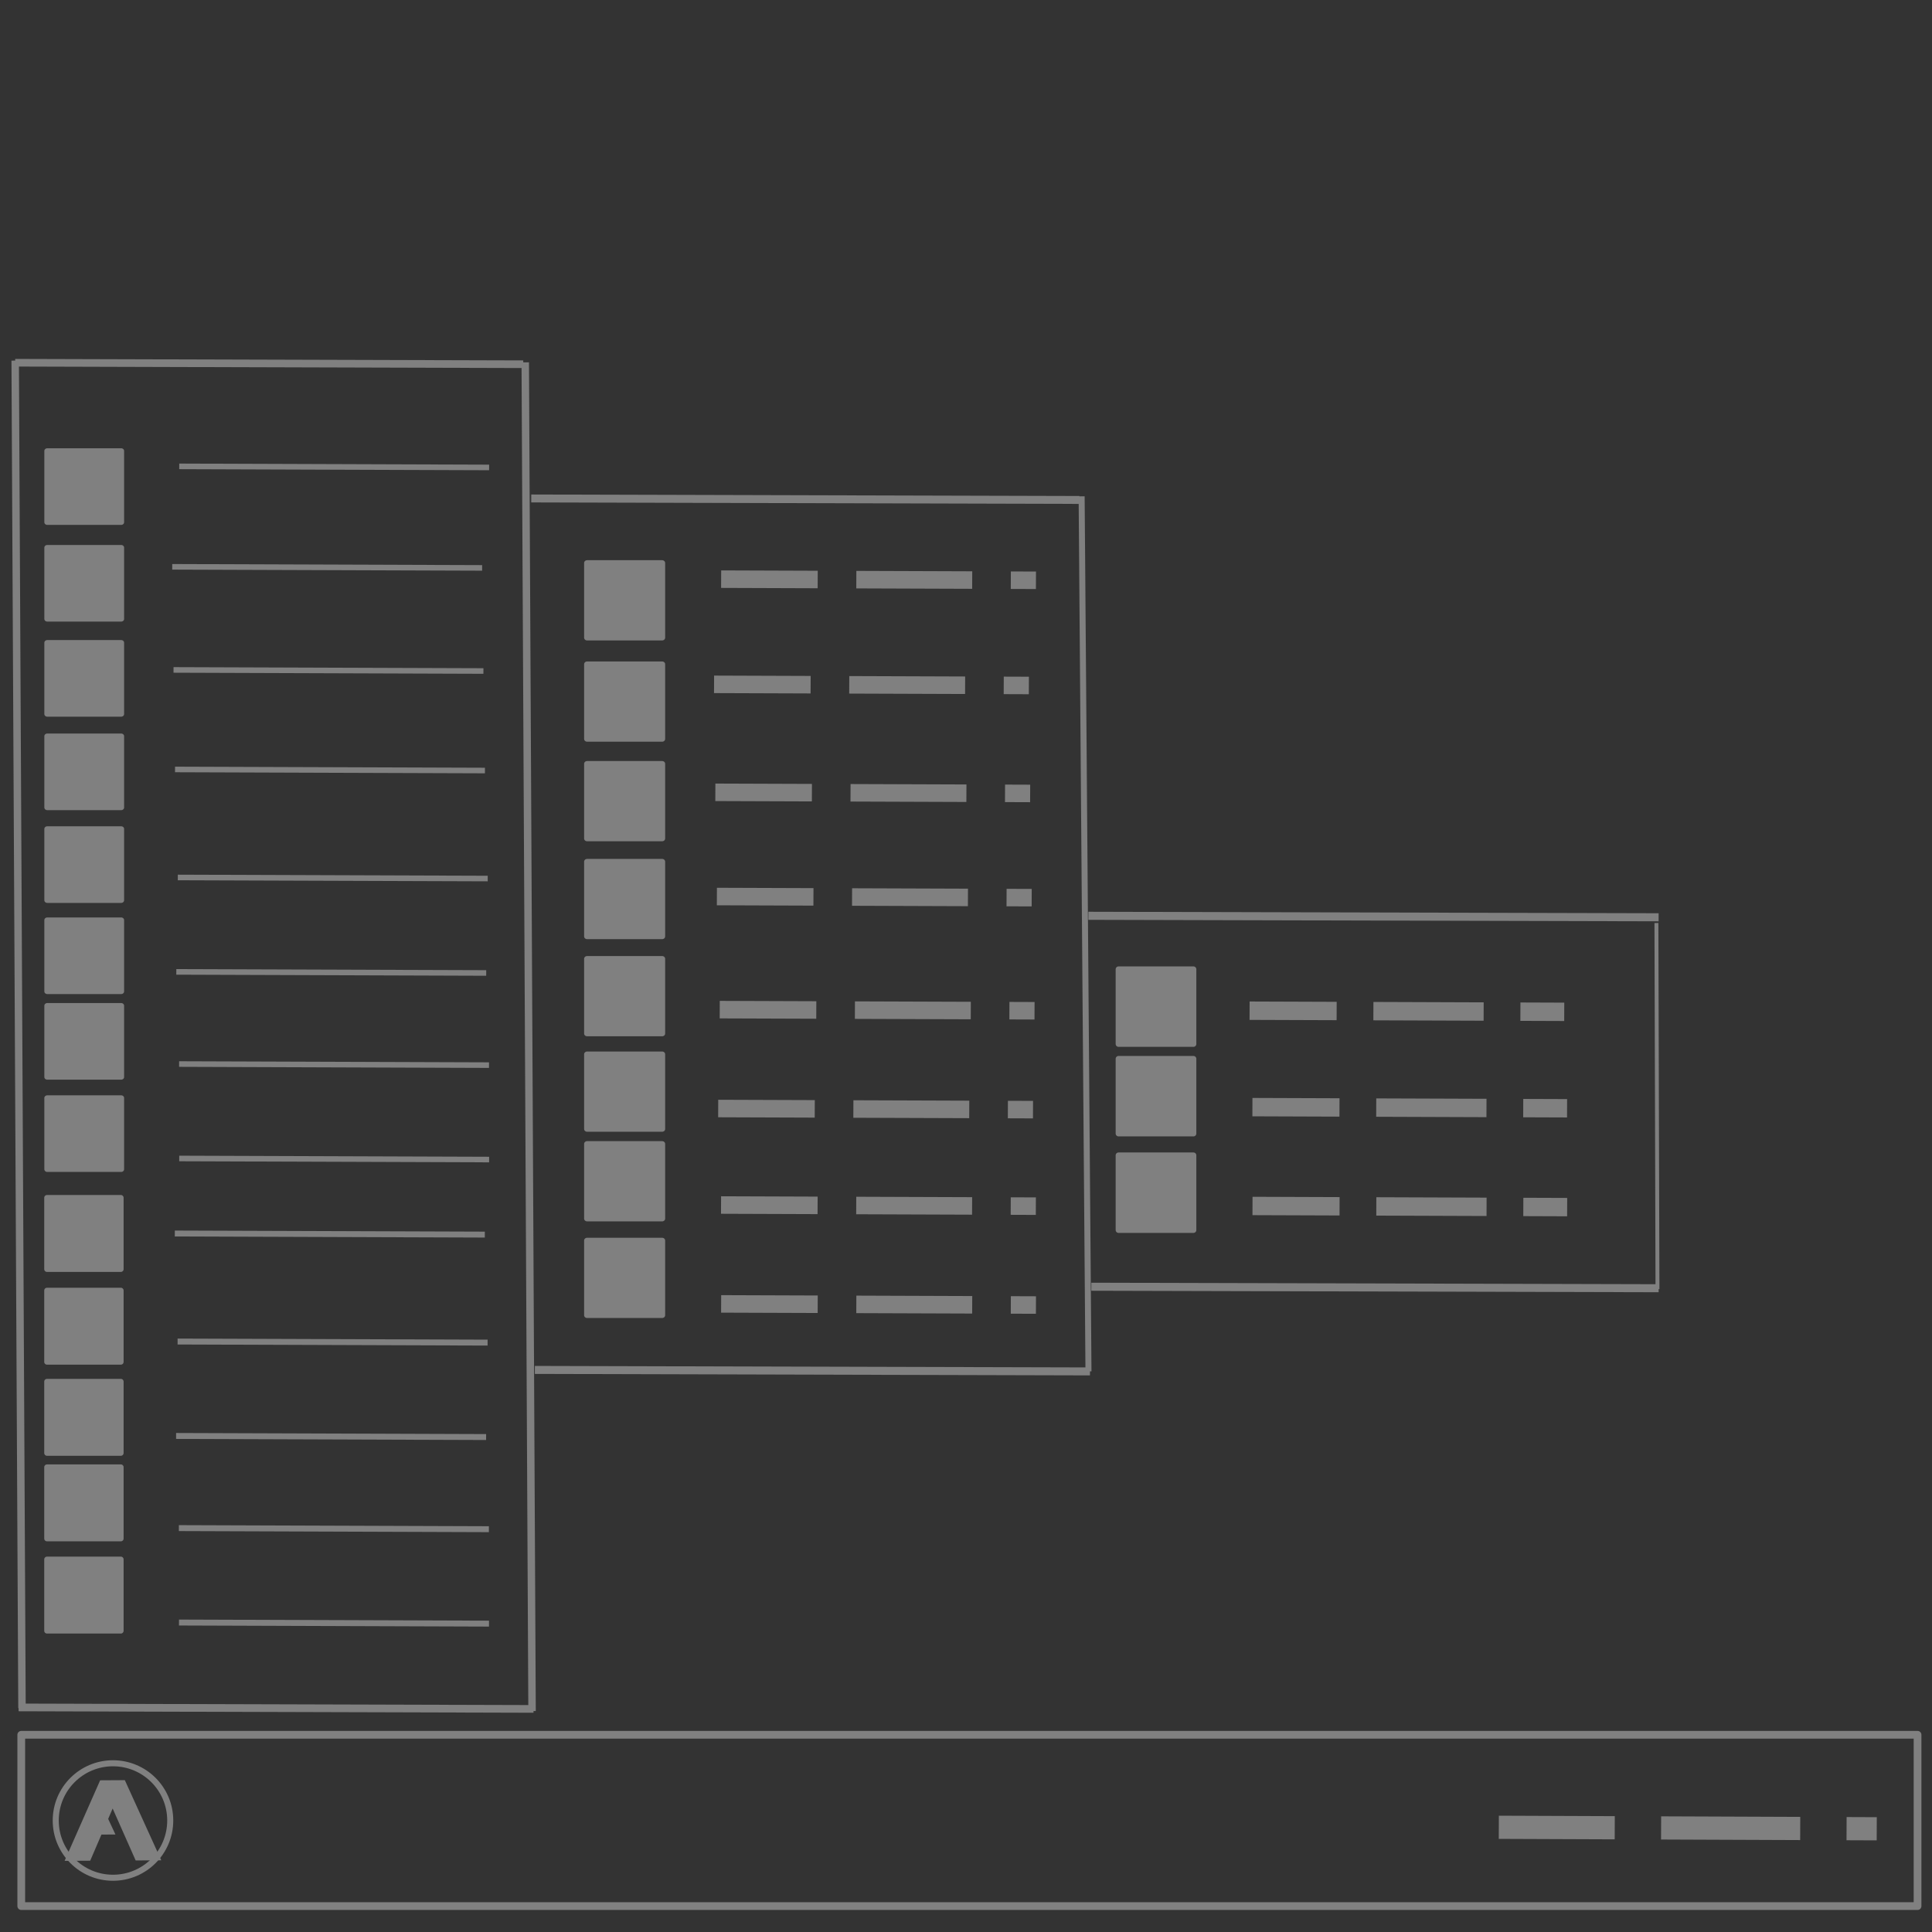 <?xml version="1.0" encoding="UTF-8" standalone="no"?>
<!-- Created with Inkscape (http://www.inkscape.org/) -->

<svg
   xmlns:dc="http://purl.org/dc/elements/1.1/"
   xmlns:cc="http://creativecommons.org/ns#"
   xmlns:rdf="http://www.w3.org/1999/02/22-rdf-syntax-ns#"
   xmlns:svg="http://www.w3.org/2000/svg"
   xmlns="http://www.w3.org/2000/svg"
   xmlns:sodipodi="http://sodipodi.sourceforge.net/DTD/sodipodi-0.dtd"
   xmlns:inkscape="http://www.inkscape.org/namespaces/inkscape"
   width="250"
   height="250"
   viewBox="0 0 66.146 66.146"
   version="1.1"
   id="svg8"
   inkscape:version="0.92.2 (unknown)"
   sodipodi:docname="simple-menu.svg">
  <rect x="0" y="0" width="66.146" height="66.146" fill="#333333" stroke="none"/>
  <defs
     id="defs2">
    <symbol
       id="symbol25879">
      <title
         id="title25873">Edit Find</title>
      <path
         style="stroke-width:0.265"
         inkscape:connector-curvature="0"
         d="m 1.722,0.272 c -0.801,0 -1.458,0.656 -1.458,1.456 0,0.801 0.657,1.457 1.458,1.457 0.802,0 1.458,-0.656 1.458,-1.457 0,-0.8 -0.656,-1.456 -1.458,-1.456 z m 0,0.532 c 0.515,0 0.926,0.41 0.926,0.924 0,0.515 -0.411,0.925 -0.926,0.925 -0.515,0 -0.926,-0.41 -0.926,-0.925 0,-0.514 0.411,-0.924 0.926,-0.924 z"
         id="path25875" />
      <path
         style="stroke-width:0.265"
         inkscape:connector-curvature="0"
         d="M 2.596,2.389 A 0.265,0.265 0 0 0 2.464,2.844 L 3.522,3.903 A 0.266,0.266 0 1 0 3.894,3.522 L 2.836,2.464 A 0.265,0.265 0 0 0 2.596,2.39 Z"
         id="path25877" />
    </symbol>
    <symbol
       id="address-book-app-symbolic">
      <title
         id="title11276">address-book-app-symbolic</title>
      <g
         style="display:inline"
         id="g4845"
         transform="matrix(0,-1,-1,0,98.823,136.659)">
        <g
           id="g4778"
           transform="matrix(-1,0,0,1,152.385,-161.66)">
          <g
             style="display:inline"
             id="g4780"
             transform="matrix(-1,0,0,1,152.4,161.66)">
            <rect
               style="color:#000000;display:inline;overflow:visible;visibility:visible;fill:none;stroke:none;stroke-width:1.058;marker:none;enable-background:accumulate"
               id="rect4120"
               width="23.812"
               height="23.812"
               x="-114.3"
               y="92.965"
               transform="scale(-1,1)" />
            <path
               inkscape:connector-curvature="0"
               style="font-style:normal;font-variant:normal;font-weight:normal;font-stretch:normal;font-size:15.003px;line-height:125%;font-family:Ubuntu;-inkscape-font-specification:Ubuntu;text-align:center;letter-spacing:0px;word-spacing:0px;writing-mode:lr-tb;text-anchor:middle;fill:#808080;fill-opacity:1;stroke:none;stroke-width:0.265"
               d="m 99.973,99.316 c -1.058,0.732 -1.975,1.529 -2.759,2.289 v -0.003 c -1.374,1.391 -3.015,3.262 -3.015,3.262 0,0 1.612,1.983 3.013,3.274 v -0.003 c 0.783,0.759 1.698,1.555 2.754,2.287 -0.012,0.033 -0.023,0.066 -0.036,0.099 -0.668,1.762 -1.557,3.319 -2.666,4.669 h -5.199 v -7.305 -0.009 -6.009 -7.314 h 5.199 c 1.109,1.35 1.998,2.899 2.666,4.647 0.015,0.039 0.027,0.078 0.042,0.117 z"
               id="path4122" />
            <path
               inkscape:connector-curvature="0"
               id="path4124"
               d="m 112.704,104.871 c -1.4e-4,1.634 -0.69,3.213 -1.906,4.368 -1.217,1.155 -2.88,1.809 -4.6,1.809 h -0.005 c -0.662,-0.003 -1.424,-0.062 -2.197,-0.374 -2.015,-0.814 -3.58,-2.033 -4.79,-3.147 v 0.002 c -0.352,-0.308 -0.708,-0.658 -1.052,-1.008 v -3.26 c 0.346,-0.354 0.705,-0.715 1.054,-1.051 v 0.003 c 1.209,-1.114 2.773,-2.333 4.787,-3.146 0.773,-0.312 1.535,-0.372 2.197,-0.374 h 0.005 c 1.72,0 3.383,0.655 4.6,1.81 1.216,1.155 1.906,2.734 1.906,4.368 v 5.3e-4 z"
               style="font-style:normal;font-variant:normal;font-weight:normal;font-stretch:normal;font-size:121.63px;line-height:125%;font-family:Ubuntu;-inkscape-font-specification:Ubuntu;text-align:center;letter-spacing:0px;word-spacing:0px;writing-mode:lr-tb;text-anchor:middle;fill:#808080;fill-opacity:1;stroke:none;stroke-width:0.265" />
          </g>
        </g>
      </g>
    </symbol>
    <symbol
       id="symbol17696">
      <title
         id="title17692">Exit To App</title>
      <path
         style="stroke-width:0.265"
         inkscape:connector-curvature="0"
         d="M 5.337,8.247 6.085,8.996 8.731,6.35 6.085,3.704 5.337,4.453 6.705,5.821 H 1.587 V 6.879 H 6.705 Z M 10.054,1.587 H 2.646 C 2.061,1.587 1.587,2.061 1.587,2.646 V 4.763 H 2.646 V 2.646 H 10.054 V 10.054 H 2.646 V 7.938 H 1.587 v 2.117 c 0,0.585 0.474,1.058 1.058,1.058 h 7.408 c 0.585,0 1.058,-0.474 1.058,-1.058 V 2.646 C 11.113,2.061 10.639,1.587 10.054,1.587 Z"
         id="path17694" />
    </symbol>
    <symbol
       id="symbol17876">
      <title
         id="title17872">Lock Outline</title>
      <path
         style="stroke-width:0.265"
         inkscape:connector-curvature="0"
         d="M 9.525,4.233 H 8.996 V 3.175 C 8.996,1.714 7.811,0.529 6.35,0.529 4.889,0.529 3.704,1.714 3.704,3.175 V 4.233 H 3.175 c -0.585,0 -1.058,0.474 -1.058,1.058 v 5.292 c 0,0.585 0.474,1.058 1.058,1.058 h 6.35 c 0.585,0 1.058,-0.474 1.058,-1.058 V 5.292 c 0,-0.585 -0.474,-1.058 -1.058,-1.058 z M 6.35,1.535 c 0.905,0 1.64,0.736 1.64,1.64 V 4.233 H 4.763 V 3.175 H 4.71 C 4.71,2.27 5.445,1.535 6.35,1.535 Z M 9.525,10.583 H 3.175 V 5.292 h 6.35 z M 6.35,8.996 c 0.585,0 1.058,-0.474 1.058,-1.058 0,-0.585 -0.474,-1.058 -1.058,-1.058 -0.585,0 -1.058,0.474 -1.058,1.058 0,0.585 0.474,1.058 1.058,1.058 z"
         id="path17874" />
    </symbol>
    <symbol
       id="system-shutdown">
      <title
         id="title19268">system-shutdown</title>
      <g
         id="g4139">
        <rect
           style="color:#000000;display:inline;overflow:visible;visibility:visible;fill:none;stroke:none;stroke-width:1.984;marker:none;enable-background:accumulate"
           id="rect4198-4-6"
           width="23.812"
           height="23.812"
           x="-17.954"
           y="22.359" />
        <rect
           style="color:#000000;display:inline;overflow:visible;visibility:visible;fill:none;stroke:none;stroke-width:1.587;marker:none;enable-background:accumulate"
           id="rect3049-3-4"
           width="23.812"
           height="23.812"
           x="-5.859"
           y="22.359"
           transform="scale(-1,1)" />
        <path
           inkscape:connector-curvature="0"
           style="color:#000000;display:inline;overflow:visible;visibility:visible;fill:#808080;fill-opacity:1;stroke:none;stroke-width:2.381;marker:none;enable-background:accumulate"
           d="m -6.841,24.211 1.587,-0.265 v 8.731 h -1.588 z"
           id="rect4747-4-9" />
        <path
           inkscape:connector-curvature="0"
           d="m -2.079,27.391 a 7.937,7.937 0 0 1 3.698,8.928 7.937,7.937 0 0 1 -7.667,5.883 7.937,7.937 0 0 1 -7.667,-5.883 7.937,7.937 0 0 1 3.698,-8.928"
           id="path4145-6"
           style="color:#000000;display:inline;overflow:visible;visibility:visible;fill:none;stroke:#808080;stroke-width:1.588;stroke-linecap:butt;stroke-linejoin:round;stroke-miterlimit:4;stroke-dasharray:none;stroke-dashoffset:0;stroke-opacity:1;marker:none;enable-background:accumulate" />
      </g>
    </symbol>
    <linearGradient
       id="linearGradient4924"
       y2="20.316"
       gradientUnits="userSpaceOnUse"
       y1="18.858"
       x2="16.213"
       x1="12.897"
       gradientTransform="matrix(2,0,0,2,0,-1)">
      <stop
         offset="0"
         id="stop7" />
      <stop
         stop-opacity="0"
         offset="1"
         id="stop9" />
    </linearGradient>
    <filter
       id="filter3415"
       inkscape:label="Drop Shadow"
       style="color-interpolation-filters:sRGB;"
       inkscape:menu-tooltip="Cut out, add inner shadow and colorize some parts of an image"
       inkscape:menu="Shadows and Glows">
      <feColorMatrix
         id="feColorMatrix3417"
         result="result1"
         values="0 0 0 0 0 0 0 0 0 0 0 0 0 0 0 0.21 0.72 0.07 0 0 " />
      <feColorMatrix
         id="feColorMatrix3419"
         result="result9"
         values="1 0 0 0 0 0 1 0 0 0 0 0 1 0 0 0 0 0 2 0 " />
      <feComposite
         id="feComposite3421"
         result="result4"
         operator="in"
         in="SourceGraphic"
         in2="result9" />
      <feFlood
         id="feFlood3423"
         flood-color="rgb(0,0,0)"
         result="result2" />
      <feComposite
         id="feComposite3425"
         result="result10"
         operator="in"
         in2="result9" />
      <feComposite
         id="feComposite3427"
         operator="atop"
         in2="result4" />
      <feGaussianBlur
         id="feGaussianBlur3429"
         result="result8"
         stdDeviation="3" />
      <feOffset
         id="feOffset3431"
         in="result8"
         result="result3"
         dy="3"
         dx="3" />
      <feFlood
         id="feFlood3433"
         result="result5"
         flood-color="rgb(219,173,62)"
         flood-opacity="1" />
      <feMerge
         id="feMerge3435"
         result="result6">
        <feMergeNode
           id="feMergeNode3437"
           in="result5" />
        <feMergeNode
           id="feMergeNode3439"
           in="result3" />
        <feMergeNode
           id="feMergeNode3441"
           in="result4" />
      </feMerge>
      <feComposite
         id="feComposite3443"
         result="fbSourceGraphic"
         operator="in"
         in2="SourceGraphic" />
      <feColorMatrix
         id="feColorMatrix3451"
         values="0 0 0 -1 0 0 0 0 -1 0 0 0 0 -1 0 0 0 0 1 0"
         in="fbSourceGraphic"
         result="fbSourceGraphicAlpha" />
      <feFlood
         in="fbSourceGraphic"
         result="flood"
         flood-color="rgb(0,0,0)"
         flood-opacity="0.498"
         id="feFlood3453" />
      <feComposite
         result="composite1"
         operator="out"
         in="flood"
         in2="fbSourceGraphic"
         id="feComposite3455" />
      <feGaussianBlur
         result="blur"
         stdDeviation="3"
         in="composite1"
         id="feGaussianBlur3457" />
      <feOffset
         result="offset"
         dy="6"
         dx="6"
         id="feOffset3459" />
      <feComposite
         result="composite2"
         operator="atop"
         in="offset"
         in2="fbSourceGraphic"
         id="feComposite3461" />
    </filter>
    <symbol
       id="stock_music">
      <title
         id="title18662">stock_music</title>
      <g
         style="display:inline"
         id="g4845-89"
         transform="matrix(0,-1,-1,0,98.823,136.659)">
        <g
           id="layer1-6-4"
           transform="matrix(0,-1,-1,0,136.659,98.823)">
          <g
             transform="matrix(0,-1,-1,0,98.823,136.659)"
             id="g4845-87-1"
             style="display:inline">
            <rect
               style="color:#000000;display:inline;overflow:visible;visibility:visible;opacity:0.31;fill:none;stroke:none;stroke-width:1.058;marker:none;enable-background:accumulate"
               id="rect4847-8"
               width="23.812"
               height="23.812"
               x="-114.3"
               y="92.965"
               transform="scale(-1,1)" />
            <path
               inkscape:connector-curvature="0"
               style="display:inline;fill:#808080;fill-opacity:1;stroke:none;stroke-width:0.265;enable-background:new"
               d="m 113.242,100.315 c 0.009,-2.832 -0.481,-4.993 -0.481,-4.993 h -2.576 v -0.009 H 98.032 c -0.013,0 -0.025,-4.5e-5 -0.038,0 -0.155,0 -0.307,0.003 -0.454,0.009 -0.018,0.001 -0.038,-0.001 -0.056,0 -0.127,0.007 -0.25,0.015 -0.37,0.028 -0.863,0.075 -1.592,0.27 -2.173,0.617 -5.29e-4,2.64e-4 -7.93e-4,2.64e-4 -0.002,7.94e-4 -0.042,0.025 -0.083,0.051 -0.124,0.078 -0.041,0.027 -0.081,0.054 -0.119,0.083 -0.791,0.577 -1.185,1.592 -1.185,2.992 3.4e-5,2.496 1.753,3.549 3.298,3.549 0.076,0 0.155,-0.003 0.236,-0.008 1.272,-0.072 3.051,-0.747 3.051,-3.17 v -0.006 -0.004 c 0,-0.059 -0.001,-0.118 -0.004,-0.175 -0.014,-0.361 -0.073,-0.69 -0.163,-0.996 -0.002,-0.006 -0.003,-0.012 -0.004,-0.017 -0.012,-0.039 -0.024,-0.077 -0.037,-0.115 -0.005,-0.017 -0.011,-0.033 -0.016,-0.049 -0.009,-0.027 -0.019,-0.054 -0.029,-0.082 -0.01,-0.027 -0.02,-0.055 -0.031,-0.082 -0.005,-0.013 -0.01,-0.026 -0.015,-0.04 -0.129,-0.319 -0.292,-0.616 -0.478,-0.9 h 8.3 c 0,0 1.144,6.179 -1.38,10.167 H 96.03 c -0.155,0 -0.308,0.002 -0.455,0.009 -0.018,0.001 -0.038,-10e-4 -0.056,0 -0.127,0.007 -0.249,0.016 -0.37,0.028 -0.988,0.086 -1.802,0.329 -2.418,0.778 -0.791,0.576 -1.186,1.703 -1.186,3.103 3.7e-5,2.496 1.753,3.548 3.298,3.548 1.274,0 3.289,-0.609 3.289,-3.187 0,-0.967 -0.305,-1.709 -0.737,-2.385 -0.029,-0.045 -0.059,-0.09 -0.089,-0.134 h 13.46 c 1.962,-2.658 2.464,-5.829 2.473,-8.639 h 8e-4 z"
               id="path4073" />
          </g>
        </g>
      </g>
    </symbol>
    <symbol
       id="stock_video">
      <title
         id="title18946">stock_video</title>
      <g
         style="display:inline"
         id="g4845-82"
         transform="matrix(0,-1,-1,0,98.823,136.659)">
        <g
           id="g4535"
           transform="matrix(0,-1,-1,0,-77.692,587.206)">
          <rect
             y="-191.992"
             x="470.429"
             height="23.812"
             width="23.812"
             id="rect4537"
             style="opacity:0.431;fill:none;stroke:none;stroke-width:0.265" />
          <path
             inkscape:connector-curvature="0"
             id="rect4539"
             d="m 471.223,-189.61 v 19.05 h 1.587 v -0.529 c 0,-0.147 0.118,-0.265 0.265,-0.265 h 1.852 c 0.147,0 0.265,0.118 0.265,0.265 v 0.529 h 1.587 v -19.05 h -1.587 v 0.529 c 0,0.147 -0.118,0.265 -0.265,0.265 H 473.075 c -0.147,0 -0.265,-0.118 -0.265,-0.265 v -0.529 z m 1.852,2.381 h 1.852 c 0.147,0 0.265,0.118 0.265,0.265 v 1.058 c 0,0.147 -0.118,0.265 -0.265,0.265 H 473.075 c -0.147,0 -0.265,-0.118 -0.265,-0.265 v -1.058 c 0,-0.147 0.118,-0.265 0.265,-0.265 z m 0,3.175 h 1.852 c 0.147,0 0.265,0.118 0.265,0.265 v 1.058 c 0,0.147 -0.118,0.265 -0.265,0.265 H 473.075 c -0.147,0 -0.265,-0.118 -0.265,-0.265 v -1.058 c 0,-0.147 0.118,-0.265 0.265,-0.265 z m 0,3.175 h 1.852 c 0.147,0 0.265,0.118 0.265,0.265 v 1.058 c 0,0.147 -0.118,0.265 -0.265,0.265 H 473.075 c -0.147,0 -0.265,-0.118 -0.265,-0.265 v -1.058 c 0,-0.147 0.118,-0.265 0.265,-0.265 z m 0,3.175 h 1.852 c 0.147,0 0.265,0.118 0.265,0.265 v 1.058 c 0,0.147 -0.118,0.265 -0.265,0.265 H 473.075 c -0.147,0 -0.265,-0.118 -0.265,-0.265 v -1.058 c 0,-0.147 0.118,-0.265 0.265,-0.265 z m 0,3.175 h 1.852 c 0.147,0 0.265,0.118 0.265,0.265 v 1.058 c 0,0.147 -0.118,0.265 -0.265,0.265 H 473.075 c -0.147,0 -0.265,-0.118 -0.265,-0.265 v -1.058 c 0,-0.147 0.118,-0.265 0.265,-0.265 z"
             style="color:#000000;display:inline;overflow:visible;visibility:visible;fill:#808080;fill-opacity:1;fill-rule:nonzero;stroke:none;stroke-width:1.587;marker:none;enable-background:accumulate" />
          <path
             inkscape:connector-curvature="0"
             id="rect4541"
             d="m 487.892,-189.61 v 19.05 h 1.587 v -0.529 c 0,-0.147 0.118,-0.265 0.265,-0.265 h 1.852 c 0.147,0 0.265,0.118 0.265,0.265 v 0.529 h 1.587 v -19.05 h -1.587 v 0.529 c 0,0.147 -0.118,0.265 -0.265,0.265 h -1.852 c -0.147,0 -0.265,-0.118 -0.265,-0.265 v -0.529 z m 1.852,2.381 h 1.852 c 0.147,0 0.265,0.118 0.265,0.265 v 1.058 c 0,0.147 -0.118,0.265 -0.265,0.265 h -1.852 c -0.147,0 -0.265,-0.118 -0.265,-0.265 v -1.058 c 0,-0.147 0.118,-0.265 0.265,-0.265 z m 0,3.175 h 1.852 c 0.147,0 0.265,0.118 0.265,0.265 v 1.058 c 0,0.147 -0.118,0.265 -0.265,0.265 h -1.852 c -0.147,0 -0.265,-0.118 -0.265,-0.265 v -1.058 c 0,-0.147 0.118,-0.265 0.265,-0.265 z m 0,3.175 h 1.852 c 0.147,0 0.265,0.118 0.265,0.265 v 1.058 c 0,0.147 -0.118,0.265 -0.265,0.265 h -1.852 c -0.147,0 -0.265,-0.118 -0.265,-0.265 v -1.058 c 0,-0.147 0.118,-0.265 0.265,-0.265 z m 0,3.175 h 1.852 c 0.147,0 0.265,0.118 0.265,0.265 v 1.058 c 0,0.147 -0.118,0.265 -0.265,0.265 h -1.852 c -0.147,0 -0.265,-0.118 -0.265,-0.265 v -1.058 c 0,-0.147 0.118,-0.265 0.265,-0.265 z m 0,3.175 h 1.852 c 0.147,0 0.265,0.118 0.265,0.265 v 1.058 c 0,0.147 -0.118,0.265 -0.265,0.265 h -1.852 c -0.147,0 -0.265,-0.118 -0.265,-0.265 v -1.058 c 0,-0.147 0.118,-0.265 0.265,-0.265 z"
             style="color:#000000;display:inline;overflow:visible;visibility:visible;fill:#808080;fill-opacity:1;fill-rule:nonzero;stroke:none;stroke-width:1.587;marker:none;enable-background:accumulate" />
          <rect
             style="color:#000000;display:inline;overflow:visible;visibility:visible;fill:#808080;fill-opacity:1;fill-rule:nonzero;stroke:none;stroke-width:1.587;marker:none;enable-background:accumulate"
             id="rect4543"
             width="12.7"
             height="1.587"
             x="475.985"
             y="-189.61" />
          <rect
             y="-172.148"
             x="475.985"
             height="1.587"
             width="12.7"
             id="rect4545"
             style="color:#000000;display:inline;overflow:visible;visibility:visible;fill:#808080;fill-opacity:1;fill-rule:nonzero;stroke:none;stroke-width:1.587;marker:none;enable-background:accumulate" />
          <rect
             style="color:#000000;display:inline;overflow:visible;visibility:visible;fill:#808080;fill-opacity:1;fill-rule:nonzero;stroke:none;stroke-width:1.587;marker:none;enable-background:accumulate"
             id="rect4572"
             width="12.7"
             height="1.587"
             x="475.985"
             y="-180.879" />
        </g>
      </g>
    </symbol>
    <symbol
       id="stock_note">
      <title
         id="title18664">stock_note</title>
      <g
         style="display:inline"
         id="g4845-875"
         transform="matrix(0,-1,-1,0,98.823,136.659)">
        <g
           transform="matrix(0,-1,-1,0,-77.692,587.206)"
           id="g5283-2">
          <rect
             style="fill:none;stroke:none;stroke-width:0.265"
             id="rect5285-2"
             width="23.812"
             height="23.812"
             x="470.429"
             y="-191.992" />
          <path
             inkscape:connector-curvature="0"
             id="path5289-44"
             d="m 472.017,-190.404 v 20.637 h 14.287 0.794 l 5.556,-5.556 v -0.794 -14.287 z m 1.587,1.587 h 17.462 v 12.7 h -4.763 v 4.763 h -12.7 z"
             style="color:#000000;display:inline;overflow:visible;visibility:visible;fill:#808080;fill-opacity:1;fill-rule:nonzero;stroke:none;stroke-width:1.058;marker:none;enable-background:accumulate" />
          <rect
             y="-185.642"
             x="476.779"
             height="1.587"
             width="11.112"
             id="rect5293-0"
             style="color:#000000;display:inline;overflow:visible;visibility:visible;fill:#808080;fill-opacity:1;fill-rule:nonzero;stroke:none;stroke-width:1.587;marker:none;enable-background:accumulate" />
          <rect
             style="color:#000000;display:inline;overflow:visible;visibility:visible;fill:#808080;fill-opacity:1;fill-rule:nonzero;stroke:none;stroke-width:1.587;marker:none;enable-background:accumulate"
             id="rect5295-1"
             width="11.112"
             height="1.587"
             x="476.779"
             y="-182.467" />
          <rect
             y="-179.292"
             x="476.779"
             height="1.587"
             width="6.35"
             id="rect5297-7"
             style="color:#000000;display:inline;overflow:visible;visibility:visible;fill:#808080;fill-opacity:1;fill-rule:nonzero;stroke:none;stroke-width:1.587;marker:none;enable-background:accumulate" />
        </g>
      </g>
    </symbol>
    <symbol
       id="go-home">
      <title
         id="title15864">go-home</title>
      <g
         style="display:inline"
         id="g4845-91"
         transform="matrix(0,-1,-1,0,98.823,136.659)">
        <g
           id="g4652"
           transform="matrix(0,-1,-1,0,788.025,162.815)">
          <path
             inkscape:connector-curvature="0"
             style="color:#000000;display:inline;overflow:visible;visibility:visible;fill:#808080;fill-opacity:1;fill-rule:nonzero;stroke:none;stroke-width:12.7;marker:none;enable-background:accumulate"
             d="m 66.459,681.814 v -3.303 H 63.264 Z"
             id="path4667" />
          <g
             id="g4654"
             transform="matrix(1.875,0,0,1.875,-96.838,199.28)">
            <rect
               y="253.038"
               x="76.2"
               height="12.7"
               width="12.7"
               id="rect4656"
               style="opacity:0.212;fill:none;stroke:none;stroke-width:0.265" />
          </g>
          <path
             inkscape:connector-curvature="0"
             id="path4658"
             d="m 57.944,677.628 -8.516,8 v 4.903 2.419 3 h 2.798 1.847 3.871 v -8 c 0.076,-0.03 0.196,-0.067 0.363,-0.113 0.182,-0.045 0.376,-0.091 0.589,-0.121 0.228,-0.045 0.467,-0.083 0.71,-0.113 0.243,-0.03 0.482,-0.04 0.71,-0.04 0.561,0 1.024,0.074 1.403,0.226 0.379,0.137 0.684,0.359 0.911,0.677 0.228,0.319 0.393,0.742 0.484,1.258 0.106,0.516 0.153,1.135 0.153,1.863 V 695.95 h 0.395 2.798 v -3 -7.322 z"
             style="font-style:normal;font-variant:normal;font-weight:normal;font-stretch:normal;font-size:15px;line-height:125%;font-family:Ubuntu;-inkscape-font-specification:Ubuntu;text-align:center;letter-spacing:0px;word-spacing:0px;writing-mode:lr-tb;text-anchor:middle;fill:#808080;fill-opacity:1;stroke:none;stroke-width:0.265" />
          <path
             inkscape:connector-curvature="0"
             id="path4660"
             d="m 47.856,687.665 -1.183,-1.243 11.271,-11.651 11.271,11.651 -1.183,1.243 -10.088,-9.651 z"
             style="color:#000000;font-style:normal;font-variant:normal;font-weight:normal;font-stretch:normal;line-height:normal;font-family:sans-serif;-inkscape-font-specification:sans-serif;text-indent:0;text-align:start;text-decoration:none;text-decoration-line:none;letter-spacing:normal;word-spacing:normal;text-transform:none;writing-mode:lr-tb;direction:ltr;baseline-shift:baseline;text-anchor:start;clip-rule:nonzero;display:inline;overflow:visible;visibility:visible;color-interpolation:sRGB;color-interpolation-filters:linearRGB;fill:#808080;fill-opacity:1;stroke:none;stroke-width:1.587;marker:none;color-rendering:auto;image-rendering:auto;shape-rendering:auto;text-rendering:auto;enable-background:accumulate" />
        </g>
      </g>
    </symbol>
    <symbol
       id="save">
      <title
         id="title18098">save</title>
      <g
         id="g4281-6"
         transform="translate(-63.991,-152.895)">
        <rect
           y="175.25"
           x="46.037"
           height="23.812"
           width="23.812"
           id="rect1803-22"
           style="color:#000000;display:inline;overflow:visible;visibility:visible;fill:none;stroke:none;stroke-width:1.984;marker:none;enable-background:accumulate" />
        <path
           inkscape:connector-curvature="0"
           style="color:#000000;display:inline;overflow:visible;visibility:visible;fill:#808080;fill-opacity:1;fill-rule:nonzero;stroke:none;stroke-width:3.175;marker:none;enable-background:accumulate"
           d="m 49.212,195.097 v 3.969 H 66.675 v -3.969 z m 13.758,1.323 h 2.381 v 1.323 h -2.381 z"
           id="rect1815-5" />
        <path
           inkscape:connector-curvature="0"
           style="color:#000000;display:inline;overflow:visible;visibility:visible;fill:#808080;fill-opacity:1;fill-rule:nonzero;stroke:none;stroke-width:0.794;marker:none;enable-background:accumulate"
           d="m 52.133,183.191 c 0.727,1.501 1.512,3.022 2.365,4.564 1.113,1.988 2.263,3.907 3.447,5.754 0.004,0 0.01,-0.007 0.014,-0.007 1.159,-1.845 2.292,-3.76 3.404,-5.747 0.852,-1.542 1.645,-3.064 2.386,-4.564 l -11.615,-6e-5 z"
           id="path1807-61" />
        <path
           inkscape:connector-curvature="0"
           style="color:#000000;font-style:normal;font-variant:normal;font-weight:normal;font-stretch:normal;line-height:normal;font-family:Sans;-inkscape-font-specification:Sans;text-indent:0;text-align:start;text-decoration:none;text-decoration-line:none;letter-spacing:normal;word-spacing:normal;text-transform:none;writing-mode:lr-tb;direction:ltr;baseline-shift:baseline;text-anchor:start;display:inline;overflow:visible;visibility:visible;fill:#808080;fill-opacity:1;stroke:none;stroke-width:1.058;marker:none;enable-background:accumulate"
           d="m 55.563,175.25 v 9.26 H 60.325 v -9.26 z"
           id="path1809-3" />
        <rect
           style="color:#000000;display:inline;overflow:visible;visibility:visible;fill:none;stroke:none;stroke-width:1.587;marker:none;enable-background:accumulate"
           id="rect1813-86"
           width="23.812"
           height="23.812"
           x="46.037"
           y="175.25" />
      </g>
    </symbol>
    <symbol
       id="stock_image">
      <title
         id="title18656">stock_image</title>
      <g
         style="display:inline"
         id="g4845-19"
         transform="matrix(0,-1,-1,0,98.823,136.659)">
        <g
           id="g4480-3"
           transform="matrix(0,-1,-1,0,-45.942,237.956)">
          <rect
             y="-160.242"
             x="121.179"
             height="23.812"
             width="23.812"
             id="rect4512-9"
             style="fill:none;stroke:none;stroke-width:0.265" />
          <path
             inkscape:connector-curvature="0"
             style="color:#000000;display:inline;overflow:visible;visibility:visible;fill:#808080;fill-opacity:1;fill-rule:nonzero;stroke:none;stroke-width:1.587;marker:none;enable-background:accumulate"
             d="m 137.716,-154.95 c -1.388,0 -2.514,1.125 -2.514,2.514 0,1.388 1.125,2.514 2.514,2.514 1.388,0 2.514,-1.125 2.514,-2.514 0,-1.388 -1.125,-2.514 -2.514,-2.514 z"
             id="path4527-2" />
          <path
             inkscape:connector-curvature="0"
             style="color:#000000;display:inline;overflow:visible;visibility:visible;fill:#808080;fill-opacity:1;fill-rule:nonzero;stroke:none;stroke-width:1.587;marker:none;enable-background:accumulate"
             d="m 130.497,-152.304 -4.555,8.731 h 4.275 6.734 l -3.367,-6.454 -0.949,1.819 z"
             id="path4518-7" />
          <path
             inkscape:connector-curvature="0"
             style="color:#000000;display:inline;overflow:visible;visibility:visible;fill:#808080;fill-opacity:1;fill-rule:nonzero;stroke:none;stroke-width:1.058;marker:none;enable-background:accumulate"
             d="m 122.767,-158.654 v 20.637 h 20.637 v -20.637 z m 1.587,1.587 h 17.462 v 15.081 h -17.462 z"
             id="rect4520" />
        </g>
      </g>
    </symbol>
    <symbol
       id="settings">
      <title
         id="title18384">settings</title>
      <g
         style="display:inline"
         id="g4845-845"
         transform="matrix(0,-1,-1,0,98.823,136.659)">
        <g
           id="g5449"
           transform="matrix(0,-1,-1,0,940.425,162.815)">
          <rect
             transform="matrix(0,1,1,0,0,0)"
             y="46.037"
             x="826.125"
             height="23.813"
             width="23.812"
             id="rect5415"
             style="color:#000000;display:inline;overflow:visible;visibility:visible;opacity:0.05;fill:none;stroke:none;stroke-width:0.529;marker:none;enable-background:accumulate" />
          <ellipse
             transform="matrix(-0.5,0.866,-0.866,-0.5,0,0)"
             id="path5417"
             style="color:#000000;display:inline;overflow:visible;visibility:visible;fill:none;stroke:#808080;stroke-width:3.175;stroke-miterlimit:4;stroke-dasharray:none;marker:none;enable-background:accumulate"
             cx="696.596"
             cy="-468.916"
             rx="7.674"
             ry="7.687" />
          <path
             inkscape:connector-curvature="0"
             id="path4168"
             d="m 59.796,826.65 -3.704,0.553 v 3.692 h 3.704 v -4.245 z"
             style="color:#000000;display:inline;overflow:visible;visibility:visible;fill:#808080;fill-opacity:1;fill-rule:nonzero;stroke:none;stroke-width:0.529;marker:none;enable-background:accumulate" />
          <path
             inkscape:connector-curvature="0"
             style="color:#000000;display:inline;overflow:visible;visibility:visible;fill:#808080;fill-opacity:1;fill-rule:nonzero;stroke:none;stroke-width:0.529;marker:none;enable-background:accumulate"
             d="m 66.508,830.706 -2.853,-2.363 -2.543,3.031 2.838,2.381 2.558,-3.049 z"
             id="path4170-9" />
          <path
             inkscape:connector-curvature="0"
             id="path4172"
             d="m 69.213,837.925 -0.667,-3.644 -3.896,0.687 0.643,3.648 3.92,-0.691 z"
             style="color:#000000;display:inline;overflow:visible;visibility:visible;fill:#808080;fill-opacity:1;fill-rule:nonzero;stroke:none;stroke-width:0.529;marker:none;enable-background:accumulate" />
          <path
             inkscape:connector-curvature="0"
             style="color:#000000;display:inline;overflow:visible;visibility:visible;fill:#808080;fill-opacity:1;fill-rule:nonzero;stroke:none;stroke-width:0.529;marker:none;enable-background:accumulate"
             d="m 66.645,845.193 1.831,-3.22 -3.426,-1.978 -1.852,3.208 3.447,1.99 z"
             id="path4174" />
          <path
             inkscape:connector-curvature="0"
             id="path4176"
             d="m 60.005,849.111 3.473,-1.289 -1.353,-3.718 -3.481,1.267 1.361,3.74 z"
             style="color:#000000;display:inline;overflow:visible;visibility:visible;fill:#808080;fill-opacity:1;fill-rule:nonzero;stroke:none;stroke-width:0.529;marker:none;enable-background:accumulate" />
          <path
             inkscape:connector-curvature="0"
             style="color:#000000;display:inline;overflow:visible;visibility:visible;fill:#808080;fill-opacity:1;fill-rule:nonzero;stroke:none;stroke-width:0.529;marker:none;enable-background:accumulate"
             d="m 52.401,847.844 3.489,1.245 1.353,-3.718 -3.481,-1.267 -1.361,3.74 z"
             id="path4178" />
          <path
             inkscape:connector-curvature="0"
             id="path4180"
             d="m 47.391,841.986 1.873,3.196 3.426,-1.978 -1.852,-3.208 -3.447,1.99 z"
             style="color:#000000;display:inline;overflow:visible;visibility:visible;fill:#808080;fill-opacity:1;fill-rule:nonzero;stroke:none;stroke-width:0.529;marker:none;enable-background:accumulate" />
          <path
             inkscape:connector-curvature="0"
             style="color:#000000;display:inline;overflow:visible;visibility:visible;fill:#808080;fill-opacity:1;fill-rule:nonzero;stroke:none;stroke-width:0.529;marker:none;enable-background:accumulate"
             d="m 47.318,834.277 -0.62,3.652 3.896,0.687 0.643,-3.648 -3.92,-0.691 z"
             id="path4182" />
          <path
             inkscape:connector-curvature="0"
             id="path4184"
             d="m 52.217,828.325 -2.822,2.399 2.543,3.031 2.838,-2.381 -2.558,-3.049 z"
             style="color:#000000;display:inline;overflow:visible;visibility:visible;fill:#808080;fill-opacity:1;fill-rule:nonzero;stroke:none;stroke-width:0.529;marker:none;enable-background:accumulate" />
        </g>
      </g>
    </symbol>
    <symbol
       id="stock_lock">
      <title
         id="title18658">stock_lock</title>
      <g
         id="g5937-9"
         transform="translate(44.866,59.115)" />
      <g
         transform="translate(-199.353,89.013)"
         id="g6442-2">
        <g
           transform="translate(244.219,-29.898)"
           id="g5951-3">
          <g
             id="g5953-6"
             transform="matrix(1.875,0,0,1.875,-112.713,-438.631)"
             style="fill:none">
            <rect
               y="253.038"
               x="76.2"
               height="12.7"
               width="12.7"
               id="rect5955-9"
               style="opacity:0.212;fill:none;stroke:none;stroke-width:0.265" />
          </g>
          <path
             inkscape:connector-curvature="0"
             id="path4124-5"
             d="m 34.131,46.927 v 11.906 H 50.006 v -11.906 z m 7.938,2.646 a 1.852,1.852 0 0 1 1.852,1.852 1.852,1.852 0 0 1 -0.794,1.517 v 2.716 h -2.117 v -2.714 a 1.852,1.852 0 0 1 -0.794,-1.519 1.852,1.852 0 0 1 1.852,-1.852 z"
             style="font-style:normal;font-variant:normal;font-weight:normal;font-stretch:normal;font-size:15px;line-height:125%;font-family:Ubuntu;-inkscape-font-specification:Ubuntu;text-align:center;letter-spacing:0px;word-spacing:0px;writing-mode:lr-tb;text-anchor:middle;fill:#808080;fill-opacity:1;stroke:none;stroke-width:0.265" />
          <rect
             ry="5.556"
             y="38.196"
             x="36.513"
             height="18.785"
             width="11.113"
             id="rect5981-7"
             style="color:#000000;display:inline;overflow:visible;visibility:visible;fill:none;stroke:#808080;stroke-width:1.587;stroke-miterlimit:4;stroke-dasharray:none;stroke-opacity:1;marker:none;enable-background:accumulate"
             rx="5.556" />
        </g>
      </g>
    </symbol>
    <symbol
       id="stock_application">
      <title
         id="title18394">stock_application</title>
      <g
         style="display:inline"
         id="g4845-870"
         transform="matrix(0,-1,-1,0,98.823,136.659)">
        <g
           transform="matrix(0,-1,-1,0,368.925,116.777)"
           id="g1708-90">
          <rect
             y="254.625"
             x="0"
             height="23.812"
             width="23.812"
             id="rect1710-69"
             style="color:#000000;display:inline;overflow:visible;visibility:visible;fill:none;stroke:none;stroke-width:1.984;marker:none;enable-background:accumulate" />
          <path
             inkscape:connector-curvature="0"
             id="path2996"
             d="m 10.033,256.54 -0.071,0.152 c -0.654,1.385 -1.275,2.807 -1.891,4.228 -0.616,1.422 -1.257,2.952 -1.891,4.523 -0.177,0.451 -0.357,0.921 -0.535,1.383 h 4.024 c 0.326,-0.861 0.647,-1.696 0.945,-2.48 0.46,-1.168 0.869,-2.114 1.24,-2.988 0.355,0.845 0.714,1.749 1.169,2.917 0.312,0.801 0.629,1.666 0.955,2.551 h 4.112 c -0.188,-0.462 -0.38,-0.932 -0.562,-1.383 -0.616,-1.572 -1.194,-3.1 -1.811,-4.523 -0.616,-1.422 -1.247,-2.844 -1.9,-4.228 l -0.071,-0.152 z m -6.691,11.151 c -1.265,0 -2.284,1.019 -2.284,2.284 0,1.265 1.018,2.284 2.284,2.284 h 17.129 c 1.265,0 2.284,-1.018 2.284,-2.284 0,-1.265 -1.018,-2.284 -2.284,-2.284 z m 0,1.142 h 9.992 c 0.633,0 1.142,0.51 1.142,1.142 0,0.633 -0.509,1.142 -1.142,1.142 H 3.342 c -0.633,0 -1.142,-0.509 -1.142,-1.142 0,-0.633 0.509,-1.142 1.142,-1.142 z M 3.307,273.124 c -0.342,0.973 -0.694,1.983 -1.062,3.033 l -0.143,0.366 h 4.22 l 0.874,-2.409 c 0.12,-0.328 0.243,-0.658 0.357,-0.99 H 3.342 c -0.012,0 -0.023,1.4e-4 -0.035,0 z m 12.783,0 c 0.113,0.336 0.227,0.667 0.348,0.99 0.279,0.744 0.543,1.503 0.803,2.266 l 0.062,0.143 h 0.223 4.228 l -0.151,-0.366 c -0.369,-1.051 -0.733,-2.062 -1.089,-3.033 -0.015,2.2e-4 -0.029,0 -0.044,0 z"
             style="font-style:normal;font-variant:normal;font-weight:500;font-stretch:normal;font-size:12.004px;line-height:125%;font-family:Ubuntu;-inkscape-font-specification:'Ubuntu Medium';text-align:start;letter-spacing:0px;word-spacing:0px;writing-mode:lr-tb;text-anchor:start;display:inline;fill:#808080;fill-opacity:1;stroke:none;stroke-width:0.265" />
        </g>
      </g>
    </symbol>
    <symbol
       id="view-fullscreen">
      <title
         id="title19780">view-fullscreen</title>
      <g
         transform="matrix(1.875,0,0,1.875,-110.464,33.518)"
         id="g1313-15">
        <rect
           style="opacity:0.212;fill:none;stroke:none;stroke-width:0.265"
           id="rect1315-41"
           width="12.7"
           height="12.7"
           x="76.2"
           y="253.038" />
      </g>
      <path
         inkscape:connector-curvature="0"
         id="path4129"
         d="m 40.349,510.345 c -2.646,0 -3.969,-5e-5 -3.969,3.076 v 3.274 h 1.587 v -2.595 c 0,-2.167 0.776,-2.167 2.875,-2.167 h 10.124 c 2.099,0 2.875,-1.5e-4 2.875,2.167 v 8.365 c 0,2.167 -0.776,2.167 -2.875,2.167 h -1.887 v 1.587 h 2.381 c 2.646,0 3.969,6e-5 3.969,-3.076 v -9.722 c 0,-3.076 -1.323,-3.076 -3.969,-3.076 z"
         style="font-style:normal;font-variant:normal;font-weight:normal;font-stretch:normal;font-size:15px;line-height:125%;font-family:Ubuntu;-inkscape-font-specification:Ubuntu;text-align:center;letter-spacing:0px;word-spacing:0px;writing-mode:lr-tb;text-anchor:middle;display:inline;fill:#808080;fill-opacity:1;stroke:none;stroke-width:0.265" />
      <path
         inkscape:connector-curvature="0"
         id="path4109-7"
         d="m 37.174,517.489 c -2.646,0 -3.969,-5e-5 -3.969,3.076 v 5.754 c 0,3.076 1.323,3.076 3.969,3.076 h 7.144 c 2.646,0 3.969,6e-5 3.969,-3.076 v -5.4 l -1.587,1.587 v 3.134 c 0,2.167 -0.776,2.167 -2.875,2.167 h -6.156 c -2.099,0 -2.875,1.6e-4 -2.875,-2.167 v -4.397 c 0,-2.167 0.776,-2.167 2.875,-2.167 h 5.601 l 1.587,-1.587 h -0.009 z"
         style="font-style:normal;font-variant:normal;font-weight:normal;font-stretch:normal;font-size:15px;line-height:125%;font-family:Ubuntu;-inkscape-font-specification:Ubuntu;text-align:center;letter-spacing:0px;word-spacing:0px;writing-mode:lr-tb;text-anchor:middle;display:inline;fill:#808080;fill-opacity:1;stroke:none;stroke-width:0.265" />
      <path
         inkscape:connector-curvature="0"
         id="path2194-3-30"
         d="m 50.593,519.613 c 0,0 1.164,-2.977 1.669,-6.093 -2.15e-4,-2.2e-4 -2.65e-4,-2.7e-4 -0.002,-2.7e-4 -2.17e-4,-2.1e-4 -0.002,-2.1e-4 -0.003,0 -2.17e-4,-2.1e-4 -0.002,-2.1e-4 -0.003,0 -2.15e-4,-2.1e-4 -0.002,-2.1e-4 -0.003,0 -3.257,0.562 -6.082,1.674 -6.082,1.674 z"
         style="color:#000000;display:inline;overflow:visible;visibility:visible;fill:#808080;fill-opacity:1;fill-rule:nonzero;stroke:none;stroke-width:0.794;marker:none;enable-background:accumulate" />
      <path
         inkscape:connector-curvature="0"
         id="path3789"
         d="m 49.031,515.587 -6.085,6.085 1.158,1.158 6.085,-6.085 z"
         style="color:#000000;font-style:normal;font-variant:normal;font-weight:normal;font-stretch:normal;line-height:normal;font-family:Sans;-inkscape-font-specification:Sans;text-indent:0;text-align:start;text-decoration:none;text-decoration-line:none;letter-spacing:normal;word-spacing:normal;text-transform:none;writing-mode:lr-tb;direction:ltr;baseline-shift:baseline;text-anchor:start;display:inline;overflow:visible;visibility:visible;fill:#808080;fill-opacity:1;stroke:none;stroke-width:2.381;marker:none;enable-background:accumulate" />
    </symbol>
    <symbol
       id="erase">
      <title
         id="title15546">erase</title>
      <g
         style="display:inline"
         id="g4845-12"
         transform="matrix(0,-1,-1,0,98.823,136.659)">
        <g
           transform="matrix(0,-1,-1,0,368.925,154.877)"
           id="g1908-0">
          <g
             transform="translate(-52.388,161.66)"
             id="g1910-6"
             style="display:inline">
            <rect
               style="color:#000000;display:inline;overflow:visible;visibility:visible;fill:none;stroke:none;stroke-width:1.058;marker:none;enable-background:accumulate"
               id="rect1914-3"
               width="23.812"
               height="23.812"
               x="-114.3"
               y="92.965"
               transform="scale(-1,1)" />
            <path
               inkscape:connector-curvature="0"
               id="rect1916"
               d="m 101.6,97.727 c 0,0 -5.922,2.927 -11.103,7.144 h -0.002 c -0.002,0.002 -0.005,0.004 -0.008,0.006 h 0.002 c 0,0 0,5.3e-4 0,5.3e-4 l -0.002,-2e-5 c 0.002,0.002 0.005,0.004 0.008,0.006 h 0.002 c 5.182,4.217 11.103,7.144 11.103,7.144 v -0.012 h 12.7 v -7.132 -0.012 -7.132 h -12.7 z m 1.992,2.492 3.618,3.618 3.618,-3.618 1.122,1.122 -3.618,3.618 3.618,3.618 -1.122,1.123 -3.618,-3.618 -3.618,3.618 -1.122,-1.123 3.618,-3.618 -3.618,-3.618 z"
               style="color:#000000;display:inline;overflow:visible;visibility:visible;fill:#808080;fill-opacity:1;fill-rule:nonzero;stroke:none;stroke-width:0.265;marker:none;enable-background:accumulate" />
          </g>
        </g>
      </g>
    </symbol>
  </defs>
  <sodipodi:namedview
     id="base"
     pagecolor="#ffffff"
     bordercolor="#666666"
     borderopacity="1.0"
     inkscape:pageopacity="0.0"
     inkscape:pageshadow="2"
     inkscape:zoom="3.0127124"
     inkscape:cx="7.6016319"
     inkscape:cy="141.95703"
     inkscape:document-units="mm"
     inkscape:current-layer="layer1"
     showgrid="false"
     units="px"
     showguides="false"
     inkscape:window-width="1920"
     inkscape:window-height="1026"
     inkscape:window-x="0"
     inkscape:window-y="26"
     inkscape:window-maximized="1" />
  <g
     inkscape:label="Layer 1"
     inkscape:groupmode="layer"
     id="layer1"
     transform="translate(0,-230.854)">
    <rect
       style="opacity:1;fill:none;fill-opacity:1;stroke:#808080;stroke-width:0.265;stroke-linecap:butt;stroke-linejoin:round;stroke-miterlimit:4;stroke-dasharray:none;stroke-dashoffset:0;stroke-opacity:1"
       id="rect30565"
       width="64.923"
       height="5.865"
       x="0.728"
       y="290.248" />
    <path
       style="fill:none;fill-rule:evenodd;stroke:#808080;stroke-width:0.255px;stroke-linecap:butt;stroke-linejoin:miter;stroke-opacity:1"
       d="m 17.983,243.259 0.233,46.176"
       id="path30569"
       inkscape:connector-curvature="0" />
    <g
       id="g36217"
       transform="matrix(0.069,0,0,0.069,1.665,290.816)"
       style="stroke:#808080;stroke-opacity:1">
      <ellipse
         ry="28.403"
         rx="28.407"
         cy="34.303"
         cx="31.932"
         id="path3375"
         style="opacity:1;fill:none;fill-opacity:1;stroke:#808080;stroke-width:3;stroke-miterlimit:4;stroke-dasharray:none;stroke-opacity:1" />
      <polygon
         points="551.5,721.5 612.5,637 628.5,616 668,619.5 707,615 713,603 688.5,578 676.5,569.5 693.5,560.5 693.5,540 732.5,497.5 664,430.5 588,333 517.5,214 500,192 386,355 328,328 304,332.5 299.5,366 318.5,403.5 338,431 309.5,462 275.5,507 300,533 304,551 318.5,569.5 340.5,583 351.5,604.5 373.5,617 395,637.5 452.5,723 488.5,788.5 502,812.5 "
         transform="matrix(0.063,0,0,0.063,-131,7.97)"
         display="none"
         style="display:none;fill:#5a0e00;stroke:#808080;stroke-opacity:1"
         id="polygon15" />
      <polygon
         points="707,615 713,603 688.5,578 676.5,569.5 693.5,560.5 693.5,540 732.5,497.5 664,430.5 588,333 517.5,214 500,192 386,355 328,328 304,332.5 299.5,366 318.5,403.5 338,431 309.5,462 275.5,507 300,533 304,551 318.5,569.5 340.5,583 351.5,604.5 373.5,617 395,637.5 452.5,723 488.5,788.5 502,812.5 551.5,721.5 612.5,637 628.5,616 668,619.5 "
         transform="matrix(0.063,0,0,0.063,-187.14,4.387)"
         display="none"
         style="display:none;fill:#5a0e00;stroke:#808080;stroke-opacity:1"
         id="polygon17" />
      <path
         inkscape:connector-curvature="0"
         style="opacity:1;fill:#808080;fill-opacity:1;stroke:#808080;stroke-opacity:1"
         d="M 8.69,53.819 20.296,53.752 31.756,27.094 43.508,53.619 55.115,53.553 37.491,14.787 25.885,14.854 Z"
         id="path19" />
      <path
         sodipodi:nodetypes="cccccc"
         inkscape:connector-curvature="0"
         style="opacity:1;fill:#808080;fill-opacity:1;stroke:#808080;stroke-opacity:1"
         d="m 29.054,28.773 -6.373,12.048 9.692,-0.072 -4.308,-9.219 0.989,-2.756 z"
         id="path29" />
      <path
         inkscape:connector-curvature="0"
         style="opacity:0.2;fill:#ffffff;stroke:#808080;stroke-opacity:1"
         d="m -66.367,-18.928 0.584,1 h 12.832 l 0.584,-1 z M -80.765,7.072 -87.367,19.072 h 0.551 l 6.051,-11 0.016,0.025 0.291,-0.527 -0.307,-0.498 z m 42.797,0 -0.307,0.498 0.291,0.527 0.016,-0.025 6.051,11 h 0.551 L -37.968,7.072 Z m -41.906,1.443 -0.291,0.527 6.182,10.029 h 0.617 z m 41.016,0 -6.508,10.557 h 0.617 l 6.182,-10.029 z"
         id="path35" />
    </g>
    <path
       style="fill:none;fill-opacity:1;fill-rule:evenodd;stroke:#808080;stroke-width:0.794;stroke-linecap:butt;stroke-linejoin:miter;stroke-miterlimit:4;stroke-dasharray:4.763, 1.587;stroke-dashoffset:0.794;stroke-opacity:1"
       d="m 51.315,293.415 12.939,0.051"
       id="path36245"
       inkscape:connector-curvature="0" />
    <g
       id="g27430"
       transform="translate(-18.879,0.377)">
      <g
         transform="matrix(0.82,0,0,0.721,46.354,68.324)"
         id="g29146">
        <g
           transform="matrix(0.935,0,0,0.935,-33.227,23.524)"
           id="g27405">
          <rect
             style="opacity:1;fill:#808080;fill-opacity:1;stroke:#808080;stroke-width:0.265;stroke-linecap:butt;stroke-linejoin:round;stroke-miterlimit:4;stroke-dasharray:none;stroke-dashoffset:0;stroke-opacity:1"
             id="rect27389"
             width="3.297"
             height="3.627"
             x="1.814"
             y="238.274" />
          <rect
             y="257.472"
             x="1.814"
             height="3.627"
             width="3.297"
             id="rect27391"
             style="opacity:1;fill:#808080;fill-opacity:1;stroke:#808080;stroke-width:0.265;stroke-linecap:butt;stroke-linejoin:round;stroke-miterlimit:4;stroke-dasharray:none;stroke-dashoffset:0;stroke-opacity:1" />
          <rect
             style="opacity:1;fill:#808080;fill-opacity:1;stroke:#808080;stroke-width:0.265;stroke-linecap:butt;stroke-linejoin:round;stroke-miterlimit:4;stroke-dasharray:none;stroke-dashoffset:0;stroke-opacity:1"
             id="rect27393"
             width="3.297"
             height="3.627"
             x="1.814"
             y="252.761" />
          <rect
             y="248.014"
             x="1.814"
             height="3.627"
             width="3.297"
             id="rect27395"
             style="opacity:1;fill:#808080;fill-opacity:1;stroke:#808080;stroke-width:0.265;stroke-linecap:butt;stroke-linejoin:round;stroke-miterlimit:4;stroke-dasharray:none;stroke-dashoffset:0;stroke-opacity:1" />
          <rect
             style="opacity:1;fill:#808080;fill-opacity:1;stroke:#808080;stroke-width:0.265;stroke-linecap:butt;stroke-linejoin:round;stroke-miterlimit:4;stroke-dasharray:none;stroke-dashoffset:0;stroke-opacity:1"
             id="rect27397"
             width="3.297"
             height="3.627"
             x="1.814"
             y="243.185" />
          <rect
             style="opacity:1;fill:#808080;fill-opacity:1;stroke:#808080;stroke-width:0.265;stroke-linecap:butt;stroke-linejoin:round;stroke-miterlimit:4;stroke-dasharray:none;stroke-dashoffset:0;stroke-opacity:1"
             id="rect27399"
             width="3.297"
             height="3.627"
             x="1.814"
             y="271.135" />
          <rect
             y="266.449"
             x="1.814"
             height="3.627"
             width="3.297"
             id="rect27401"
             style="opacity:1;fill:#808080;fill-opacity:1;stroke:#808080;stroke-width:0.265;stroke-linecap:butt;stroke-linejoin:round;stroke-miterlimit:4;stroke-dasharray:none;stroke-dashoffset:0;stroke-opacity:1" />
          <rect
             style="opacity:1;fill:#808080;fill-opacity:1;stroke:#808080;stroke-width:0.265;stroke-linecap:butt;stroke-linejoin:round;stroke-miterlimit:4;stroke-dasharray:none;stroke-dashoffset:0;stroke-opacity:1"
             id="rect27403"
             width="3.297"
             height="3.627"
             x="1.814"
             y="262.102" />
        </g>
        <path
           style="fill:none;fill-opacity:1;fill-rule:evenodd;stroke:#808080;stroke-width:0.265;stroke-linecap:butt;stroke-linejoin:miter;stroke-miterlimit:4;stroke-dasharray:none;stroke-dashoffset:0.265;stroke-opacity:1"
           d="m -26.023,247.046 12.939,0.051"
           id="path27407"
           inkscape:connector-curvature="0" />
        <path
           inkscape:connector-curvature="0"
           id="path27409"
           d="m -26.023,279.911 12.939,0.051"
           style="fill:none;fill-opacity:1;fill-rule:evenodd;stroke:#808080;stroke-width:0.265;stroke-linecap:butt;stroke-linejoin:miter;stroke-miterlimit:4;stroke-dasharray:none;stroke-dashoffset:0.265;stroke-opacity:1" />
        <path
           style="fill:none;fill-opacity:1;fill-rule:evenodd;stroke:#808080;stroke-width:0.265;stroke-linecap:butt;stroke-linejoin:miter;stroke-miterlimit:4;stroke-dasharray:none;stroke-dashoffset:0.265;stroke-opacity:1"
           d="m -26.028,275.427 12.939,0.051"
           id="path27411"
           inkscape:connector-curvature="0" />
        <path
           inkscape:connector-curvature="0"
           id="path27413"
           d="m -26.145,271.051 12.939,0.051"
           style="fill:none;fill-opacity:1;fill-rule:evenodd;stroke:#808080;stroke-width:0.265;stroke-linecap:butt;stroke-linejoin:miter;stroke-miterlimit:4;stroke-dasharray:none;stroke-dashoffset:0.265;stroke-opacity:1" />
        <path
           style="fill:none;fill-opacity:1;fill-rule:evenodd;stroke:#808080;stroke-width:0.265;stroke-linecap:butt;stroke-linejoin:miter;stroke-miterlimit:4;stroke-dasharray:none;stroke-dashoffset:0.265;stroke-opacity:1"
           d="m -26.082,266.567 12.939,0.051"
           id="path27415"
           inkscape:connector-curvature="0" />
        <path
           inkscape:connector-curvature="0"
           id="path27417"
           d="m -26.198,261.438 12.939,0.051"
           style="fill:none;fill-opacity:1;fill-rule:evenodd;stroke:#808080;stroke-width:0.265;stroke-linecap:butt;stroke-linejoin:miter;stroke-miterlimit:4;stroke-dasharray:none;stroke-dashoffset:0.265;stroke-opacity:1" />
        <path
           style="fill:none;fill-opacity:1;fill-rule:evenodd;stroke:#808080;stroke-width:0.265;stroke-linecap:butt;stroke-linejoin:miter;stroke-miterlimit:4;stroke-dasharray:none;stroke-dashoffset:0.265;stroke-opacity:1"
           d="m -26.261,256.712 12.939,0.051"
           id="path27419"
           inkscape:connector-curvature="0" />
        <path
           inkscape:connector-curvature="0"
           id="path27421"
           d="m -26.315,251.816 12.939,0.051"
           style="fill:none;fill-opacity:1;fill-rule:evenodd;stroke:#808080;stroke-width:0.265;stroke-linecap:butt;stroke-linejoin:miter;stroke-miterlimit:4;stroke-dasharray:none;stroke-dashoffset:0.265;stroke-opacity:1" />
      </g>
      <g
         transform="translate(48.47,13.77)"
         id="g29219">
        <rect
           y="260.89"
           x="-27.982"
           height="2.444"
           width="2.528"
           id="rect29150"
           style="opacity:1;fill:#808080;fill-opacity:1;stroke:#808080;stroke-width:0.19;stroke-linecap:butt;stroke-linejoin:round;stroke-miterlimit:4;stroke-dasharray:none;stroke-dashoffset:0;stroke-opacity:1" />
        <rect
           style="opacity:1;fill:#808080;fill-opacity:1;stroke:#808080;stroke-width:0.19;stroke-linecap:butt;stroke-linejoin:round;stroke-miterlimit:4;stroke-dasharray:none;stroke-dashoffset:0;stroke-opacity:1"
           id="rect29152"
           width="2.528"
           height="2.444"
           x="-27.982"
           y="257.715" />
        <rect
           style="opacity:1;fill:#808080;fill-opacity:1;stroke:#808080;stroke-width:0.19;stroke-linecap:butt;stroke-linejoin:round;stroke-miterlimit:4;stroke-dasharray:none;stroke-dashoffset:0;stroke-opacity:1"
           id="rect29158"
           width="2.528"
           height="2.444"
           x="-27.982"
           y="270.096" />
        <rect
           y="266.939"
           x="-27.982"
           height="2.444"
           width="2.528"
           id="rect29160"
           style="opacity:1;fill:#808080;fill-opacity:1;stroke:#808080;stroke-width:0.19;stroke-linecap:butt;stroke-linejoin:round;stroke-miterlimit:4;stroke-dasharray:none;stroke-dashoffset:0;stroke-opacity:1" />
        <rect
           style="opacity:1;fill:#808080;fill-opacity:1;stroke:#808080;stroke-width:0.19;stroke-linecap:butt;stroke-linejoin:round;stroke-miterlimit:4;stroke-dasharray:none;stroke-dashoffset:0;stroke-opacity:1"
           id="rect29162"
           width="2.528"
           height="2.444"
           x="-27.982"
           y="264.01" />
        <path
           style="fill:none;fill-opacity:1;fill-rule:evenodd;stroke:#808080;stroke-width:0.203;stroke-linecap:butt;stroke-linejoin:miter;stroke-miterlimit:4;stroke-dasharray:none;stroke-dashoffset:0.265;stroke-opacity:1"
           d="m -23.463,272.258 10.614,0.037"
           id="path29168"
           inkscape:connector-curvature="0" />
        <path
           inkscape:connector-curvature="0"
           id="path29170"
           d="m -23.467,269.025 10.614,0.037"
           style="fill:none;fill-opacity:1;fill-rule:evenodd;stroke:#808080;stroke-width:0.203;stroke-linecap:butt;stroke-linejoin:miter;stroke-miterlimit:4;stroke-dasharray:none;stroke-dashoffset:0.265;stroke-opacity:1" />
        <path
           style="fill:none;fill-opacity:1;fill-rule:evenodd;stroke:#808080;stroke-width:0.203;stroke-linecap:butt;stroke-linejoin:miter;stroke-miterlimit:4;stroke-dasharray:none;stroke-dashoffset:0.265;stroke-opacity:1"
           d="m -23.562,265.87 10.614,0.037"
           id="path29172"
           inkscape:connector-curvature="0" />
        <path
           inkscape:connector-curvature="0"
           id="path29174"
           d="m -23.511,262.637 10.614,0.037"
           style="fill:none;fill-opacity:1;fill-rule:evenodd;stroke:#808080;stroke-width:0.203;stroke-linecap:butt;stroke-linejoin:miter;stroke-miterlimit:4;stroke-dasharray:none;stroke-dashoffset:0.265;stroke-opacity:1" />
        <path
           style="fill:none;fill-opacity:1;fill-rule:evenodd;stroke:#808080;stroke-width:0.203;stroke-linecap:butt;stroke-linejoin:miter;stroke-miterlimit:4;stroke-dasharray:none;stroke-dashoffset:0.265;stroke-opacity:1"
           d="m -23.606,258.939 10.614,0.037"
           id="path29176"
           inkscape:connector-curvature="0" />
      </g>
    </g>
    <path
       style="fill:#808080;fill-opacity:1;fill-rule:evenodd;stroke:#808080;stroke-width:0.273;stroke-linecap:butt;stroke-linejoin:miter;stroke-miterlimit:4;stroke-dasharray:none;stroke-opacity:1"
       d="m 18.312,277.756 19.005,0.051"
       id="path29221"
       inkscape:connector-curvature="0" />
    <path
       inkscape:connector-curvature="0"
       id="path27432"
       d="m 18.188,247.92 18.768,0.051"
       style="fill:#808080;fill-opacity:1;fill-rule:evenodd;stroke:#808080;stroke-width:0.271;stroke-linecap:butt;stroke-linejoin:miter;stroke-miterlimit:4;stroke-dasharray:none;stroke-opacity:1" />
    <path
       inkscape:connector-curvature="0"
       id="path27434"
       d="m 0.52,243.2 0.233,46.134"
       style="fill:none;fill-rule:evenodd;stroke:#808080;stroke-width:0.255px;stroke-linecap:butt;stroke-linejoin:miter;stroke-opacity:1" />
    <path
       style="fill:#808080;fill-opacity:1;fill-rule:evenodd;stroke:#808080;stroke-width:0.261;stroke-linecap:butt;stroke-linejoin:miter;stroke-miterlimit:4;stroke-dasharray:none;stroke-opacity:1"
       d="m 0.52,243.273 17.394,0.051"
       id="path27436"
       inkscape:connector-curvature="0" />
    <path
       inkscape:connector-curvature="0"
       id="path27438"
       d="m 0.637,289.311 17.629,0.051"
       style="fill:#808080;fill-opacity:1;fill-rule:evenodd;stroke:#808080;stroke-width:0.263;stroke-linecap:butt;stroke-linejoin:miter;stroke-miterlimit:4;stroke-dasharray:none;stroke-opacity:1" />
    <g
       id="g27542"
       transform="translate(-0.28,1.058)"
       style="stroke:#808080;stroke-opacity:1">
      <g
         transform="matrix(0.833,0,0,0.755,18.877,63.105)"
         id="g27387"
         style="stroke:#808080;stroke-opacity:1">
        <g
           id="g33698"
           transform="matrix(0.935,0,0,0.935,0.11,23.524)"
           style="stroke:#808080;stroke-opacity:1">
          <rect
             y="238.274"
             x="1.814"
             height="3.627"
             width="3.297"
             id="rect33674"
             style="opacity:1;fill:#808080;fill-opacity:1;stroke:#808080;stroke-width:0.265;stroke-linecap:butt;stroke-linejoin:round;stroke-miterlimit:4;stroke-dasharray:none;stroke-dashoffset:0;stroke-opacity:1" />
          <rect
             style="opacity:1;fill:#808080;fill-opacity:1;stroke:#808080;stroke-width:0.265;stroke-linecap:butt;stroke-linejoin:round;stroke-miterlimit:4;stroke-dasharray:none;stroke-dashoffset:0;stroke-opacity:1"
             id="rect33676"
             width="3.297"
             height="3.627"
             x="1.814"
             y="257.472" />
          <rect
             y="252.761"
             x="1.814"
             height="3.627"
             width="3.297"
             id="rect33678"
             style="opacity:1;fill:#808080;fill-opacity:1;stroke:#808080;stroke-width:0.265;stroke-linecap:butt;stroke-linejoin:round;stroke-miterlimit:4;stroke-dasharray:none;stroke-dashoffset:0;stroke-opacity:1" />
          <rect
             style="opacity:1;fill:#808080;fill-opacity:1;stroke:#808080;stroke-width:0.265;stroke-linecap:butt;stroke-linejoin:round;stroke-miterlimit:4;stroke-dasharray:none;stroke-dashoffset:0;stroke-opacity:1"
             id="rect33680"
             width="3.297"
             height="3.627"
             x="1.814"
             y="248.014" />
          <rect
             y="243.185"
             x="1.814"
             height="3.627"
             width="3.297"
             id="rect33682"
             style="opacity:1;fill:#808080;fill-opacity:1;stroke:#808080;stroke-width:0.265;stroke-linecap:butt;stroke-linejoin:round;stroke-miterlimit:4;stroke-dasharray:none;stroke-dashoffset:0;stroke-opacity:1" />
          <rect
             y="271.135"
             x="1.814"
             height="3.627"
             width="3.297"
             id="rect33684"
             style="opacity:1;fill:#808080;fill-opacity:1;stroke:#808080;stroke-width:0.265;stroke-linecap:butt;stroke-linejoin:round;stroke-miterlimit:4;stroke-dasharray:none;stroke-dashoffset:0;stroke-opacity:1" />
          <rect
             style="opacity:1;fill:#808080;fill-opacity:1;stroke:#808080;stroke-width:0.265;stroke-linecap:butt;stroke-linejoin:round;stroke-miterlimit:4;stroke-dasharray:none;stroke-dashoffset:0;stroke-opacity:1"
             id="rect33686"
             width="3.297"
             height="3.627"
             x="1.814"
             y="266.449" />
          <rect
             y="262.102"
             x="1.814"
             height="3.627"
             width="3.297"
             id="rect33688"
             style="opacity:1;fill:#808080;fill-opacity:1;stroke:#808080;stroke-width:0.265;stroke-linecap:butt;stroke-linejoin:round;stroke-miterlimit:4;stroke-dasharray:none;stroke-dashoffset:0;stroke-opacity:1" />
        </g>
        <path
           inkscape:connector-curvature="0"
           id="path36013"
           d="m 7.314,247.046 12.939,0.051"
           style="fill:none;fill-opacity:1;fill-rule:evenodd;stroke:#808080;stroke-width:0.794;stroke-linecap:butt;stroke-linejoin:miter;stroke-miterlimit:4;stroke-dasharray:4.763, 1.587;stroke-dashoffset:0.794;stroke-opacity:1" />
        <path
           style="fill:none;fill-opacity:1;fill-rule:evenodd;stroke:#808080;stroke-width:0.794;stroke-linecap:butt;stroke-linejoin:miter;stroke-miterlimit:4;stroke-dasharray:4.763, 1.587;stroke-dashoffset:0.794;stroke-opacity:1"
           d="m 7.314,279.911 12.939,0.051"
           id="path36015"
           inkscape:connector-curvature="0" />
        <path
           inkscape:connector-curvature="0"
           id="path36017"
           d="m 7.31,275.427 12.939,0.051"
           style="fill:none;fill-opacity:1;fill-rule:evenodd;stroke:#808080;stroke-width:0.794;stroke-linecap:butt;stroke-linejoin:miter;stroke-miterlimit:4;stroke-dasharray:4.763, 1.587;stroke-dashoffset:0.794;stroke-opacity:1" />
        <path
           style="fill:none;fill-opacity:1;fill-rule:evenodd;stroke:#808080;stroke-width:0.794;stroke-linecap:butt;stroke-linejoin:miter;stroke-miterlimit:4;stroke-dasharray:4.763, 1.587;stroke-dashoffset:0.794;stroke-opacity:1"
           d="m 7.193,271.051 12.939,0.051"
           id="path36019"
           inkscape:connector-curvature="0" />
        <path
           inkscape:connector-curvature="0"
           id="path36021"
           d="m 7.256,266.567 12.939,0.051"
           style="fill:none;fill-opacity:1;fill-rule:evenodd;stroke:#808080;stroke-width:0.794;stroke-linecap:butt;stroke-linejoin:miter;stroke-miterlimit:4;stroke-dasharray:4.763, 1.587;stroke-dashoffset:0.794;stroke-opacity:1" />
        <path
           style="fill:none;fill-opacity:1;fill-rule:evenodd;stroke:#808080;stroke-width:0.794;stroke-linecap:butt;stroke-linejoin:miter;stroke-miterlimit:4;stroke-dasharray:4.763, 1.587;stroke-dashoffset:0.794;stroke-opacity:1"
           d="m 7.139,261.438 12.939,0.051"
           id="path36023"
           inkscape:connector-curvature="0" />
        <path
           inkscape:connector-curvature="0"
           id="path36025"
           d="m 7.076,256.712 12.939,0.051"
           style="fill:none;fill-opacity:1;fill-rule:evenodd;stroke:#808080;stroke-width:0.794;stroke-linecap:butt;stroke-linejoin:miter;stroke-miterlimit:4;stroke-dasharray:4.763, 1.587;stroke-dashoffset:0.794;stroke-opacity:1" />
        <path
           style="fill:none;fill-opacity:1;fill-rule:evenodd;stroke:#808080;stroke-width:0.794;stroke-linecap:butt;stroke-linejoin:miter;stroke-miterlimit:4;stroke-dasharray:4.763, 1.587;stroke-dashoffset:0.794;stroke-opacity:1"
           d="m 7.023,251.816 12.939,0.051"
           id="path36027"
           inkscape:connector-curvature="0" />
      </g>
      <path
         style="fill:none;fill-rule:evenodd;stroke:#808080;stroke-width:0.206px;stroke-linecap:butt;stroke-linejoin:miter;stroke-opacity:1"
         d="m 37.312,246.788 0.234,29.96"
         id="path27440"
         inkscape:connector-curvature="0" />
    </g>
    <g
       id="g27515"
       transform="translate(78.924,-2.264)">
      <rect
         style="opacity:1;fill:#808080;fill-opacity:1;stroke:#808080;stroke-width:0.196;stroke-linecap:butt;stroke-linejoin:round;stroke-miterlimit:4;stroke-dasharray:none;stroke-dashoffset:0;stroke-opacity:1"
         id="rect27452"
         width="2.566"
         height="2.558"
         x="-40.629"
         y="272.673" />
      <rect
         y="269.369"
         x="-40.629"
         height="2.558"
         width="2.566"
         id="rect27454"
         style="opacity:1;fill:#808080;fill-opacity:1;stroke:#808080;stroke-width:0.196;stroke-linecap:butt;stroke-linejoin:round;stroke-miterlimit:4;stroke-dasharray:none;stroke-dashoffset:0;stroke-opacity:1" />
      <rect
         style="opacity:1;fill:#808080;fill-opacity:1;stroke:#808080;stroke-width:0.196;stroke-linecap:butt;stroke-linejoin:round;stroke-miterlimit:4;stroke-dasharray:none;stroke-dashoffset:0;stroke-opacity:1"
         id="rect27456"
         width="2.566"
         height="2.558"
         x="-40.629"
         y="266.303" />
      <g
         transform="translate(0,-0.529)"
         id="g27506">
        <path
           inkscape:connector-curvature="0"
           id="path27462"
           d="m -36.042,274.936 10.773,0.039"
           style="fill:none;fill-opacity:1;fill-rule:evenodd;stroke:#808080;stroke-width:0.629;stroke-linecap:butt;stroke-linejoin:miter;stroke-miterlimit:4;stroke-dasharray:3.775, 1.258;stroke-dashoffset:0.794;stroke-opacity:1" />
        <path
           style="fill:none;fill-opacity:1;fill-rule:evenodd;stroke:#808080;stroke-width:0.629;stroke-linecap:butt;stroke-linejoin:miter;stroke-miterlimit:4;stroke-dasharray:3.775, 1.258;stroke-dashoffset:0.794;stroke-opacity:1"
           d="m -36.045,271.552 10.773,0.039"
           id="path27464"
           inkscape:connector-curvature="0" />
        <path
           inkscape:connector-curvature="0"
           id="path27466"
           d="m -36.142,268.25 10.773,0.039"
           style="fill:none;fill-opacity:1;fill-rule:evenodd;stroke:#808080;stroke-width:0.629;stroke-linecap:butt;stroke-linejoin:miter;stroke-miterlimit:4;stroke-dasharray:3.775, 1.258;stroke-dashoffset:0.794;stroke-opacity:1" />
      </g>
    </g>
    <path
       style="fill:#808080;fill-opacity:1;fill-rule:evenodd;stroke:#808080;stroke-width:0.276;stroke-linecap:butt;stroke-linejoin:miter;stroke-miterlimit:4;stroke-dasharray:none;stroke-opacity:1"
       d="m 37.263,262.208 19.523,0.051"
       id="path27517"
       inkscape:connector-curvature="0" />
    <path
       inkscape:connector-curvature="0"
       id="path27519"
       d="m 37.364,274.908 19.423,0.051"
       style="fill:#808080;fill-opacity:1;fill-rule:evenodd;stroke:#808080;stroke-width:0.275;stroke-linecap:butt;stroke-linejoin:miter;stroke-miterlimit:4;stroke-dasharray:none;stroke-opacity:1" />
    <path
       style="fill:none;fill-rule:evenodd;stroke:#808080;stroke-width:0.134px;stroke-linecap:butt;stroke-linejoin:miter;stroke-opacity:1"
       d="m 56.711,262.455 0.036,12.533"
       id="path27521"
       inkscape:connector-curvature="0" />
  </g>
</svg>
